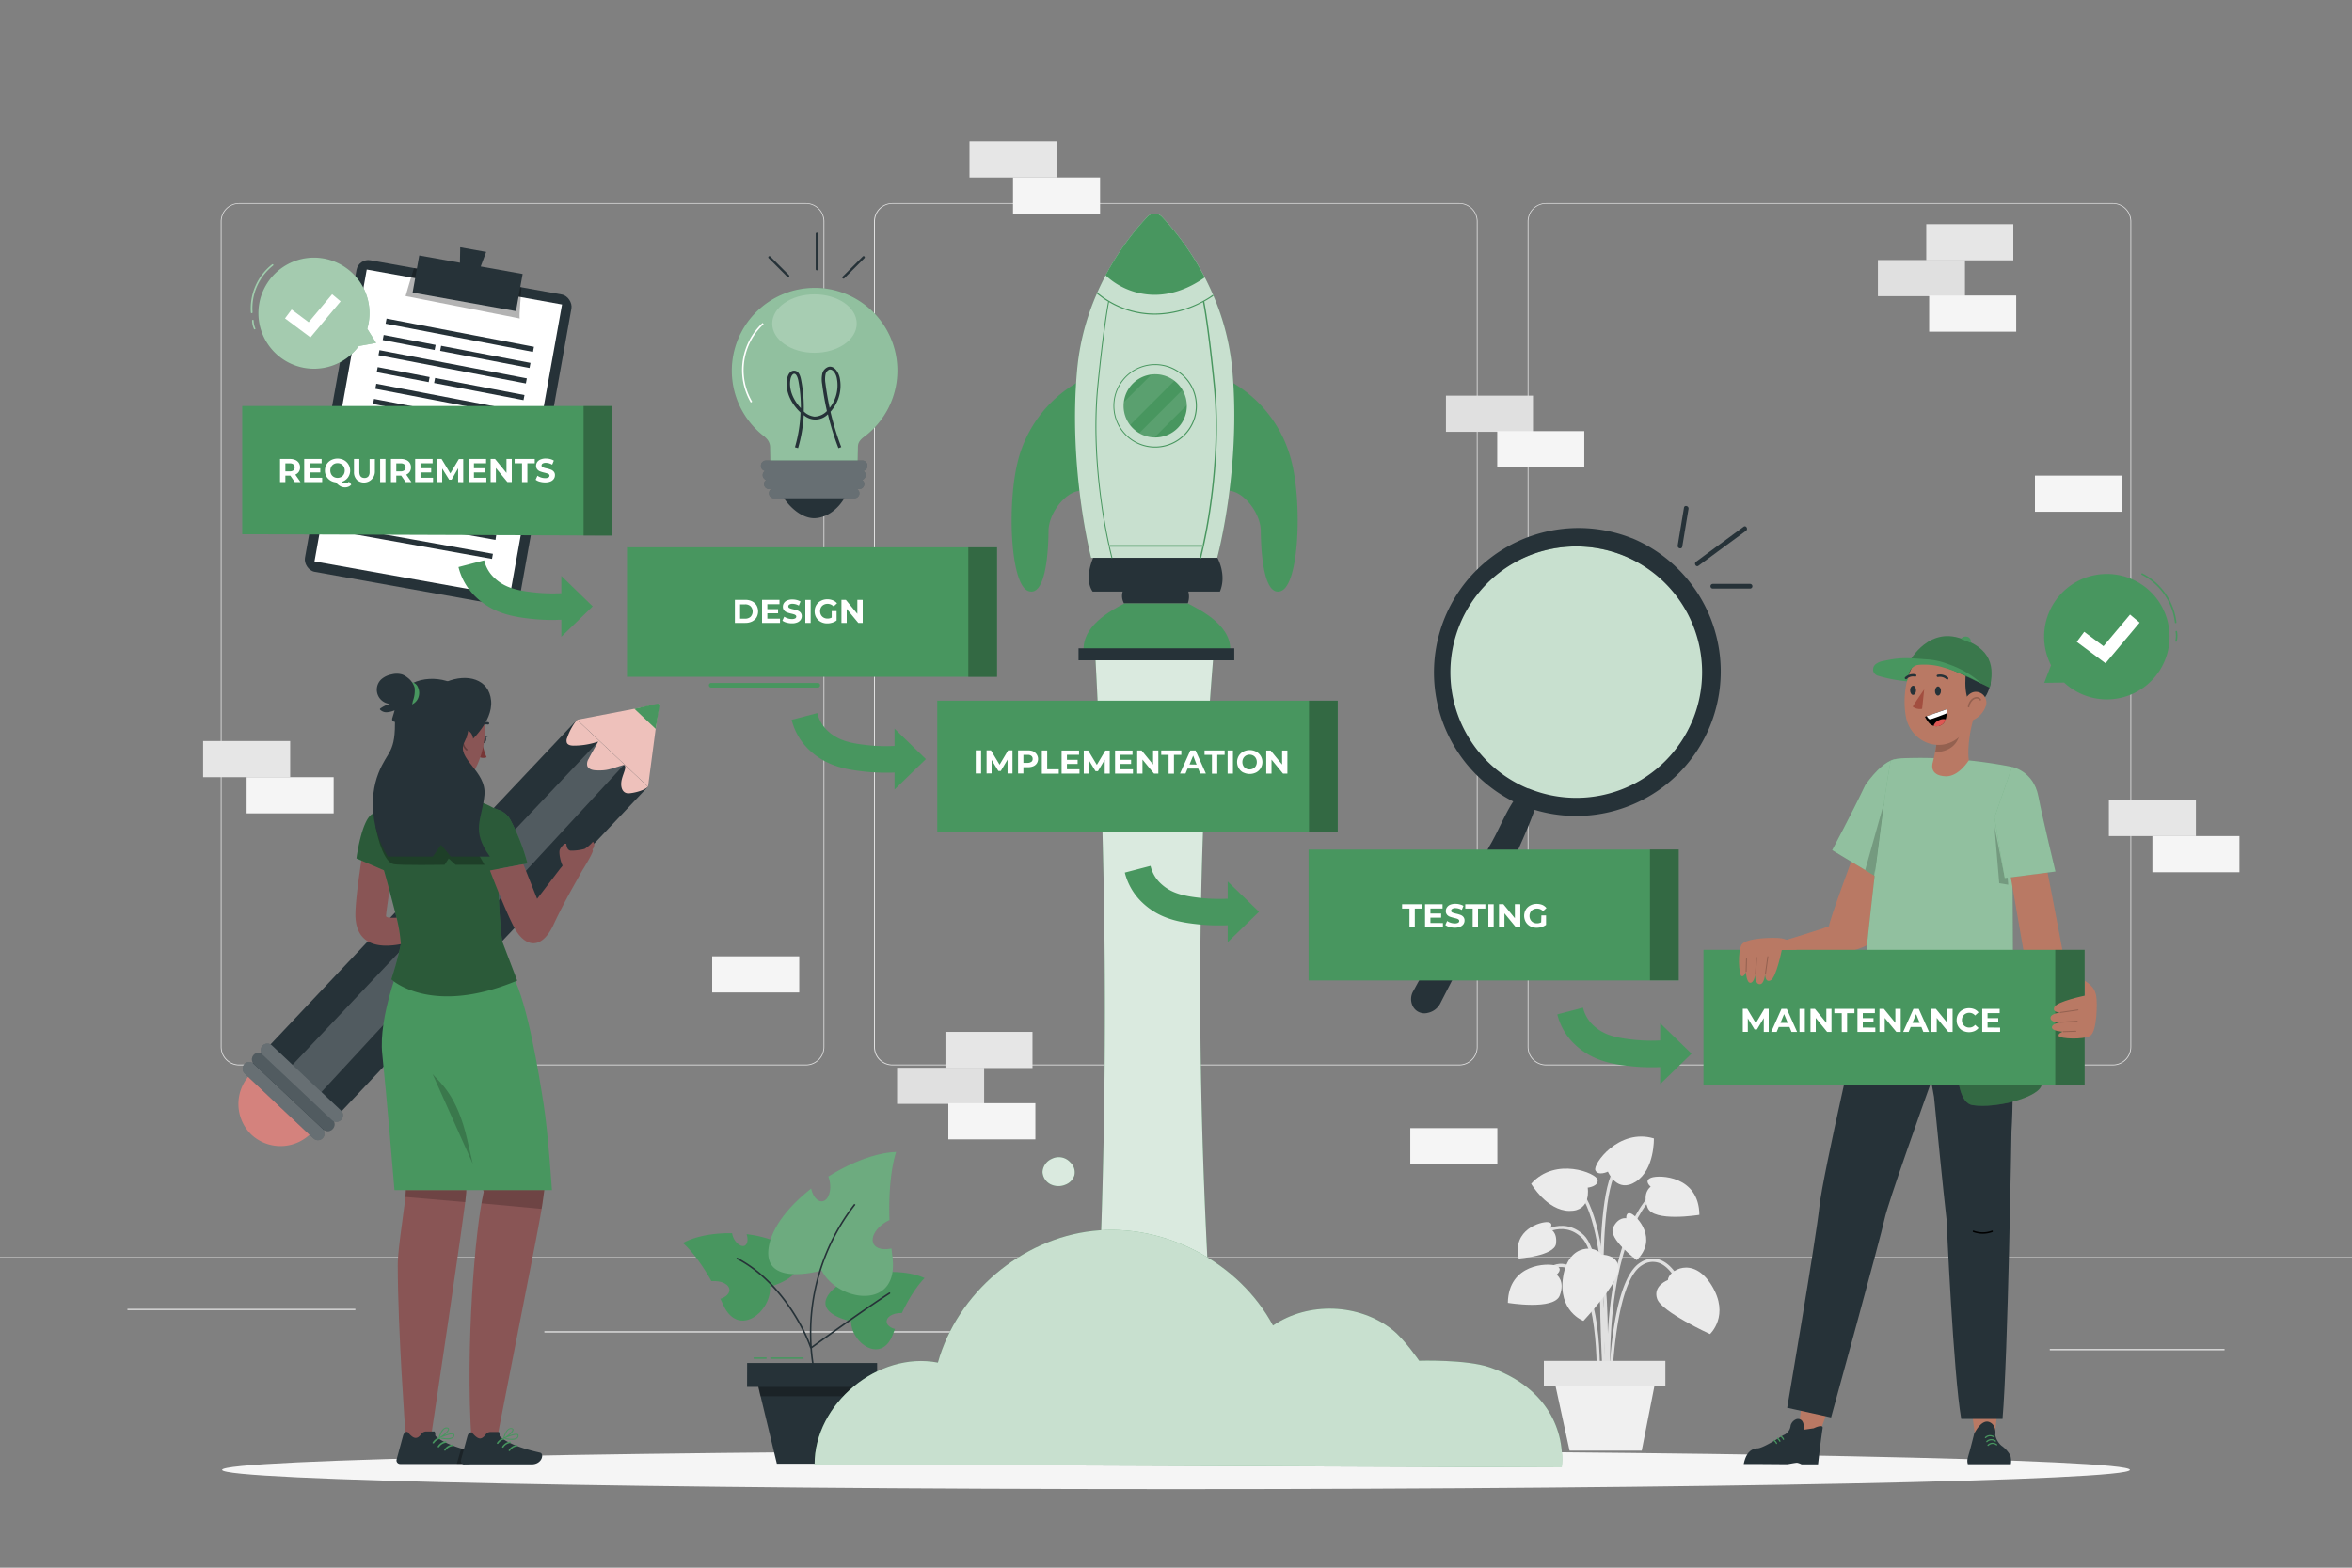 <svg xmlns="http://www.w3.org/2000/svg" viewBox="0 0 750 500"><rect x="0" y="0" width="750" height="500" fill="#808080" stroke="none"/><g id="freepik--background-complete--inject-350"><path d="M673.73,339.78H493a5.87,5.87,0,0,1-5.86-5.86V70.65A5.86,5.86,0,0,1,493,64.79H673.73a5.86,5.86,0,0,1,5.87,5.86V333.92A5.87,5.87,0,0,1,673.73,339.78ZM493,65a5.61,5.61,0,0,0-5.61,5.61V333.92a5.61,5.61,0,0,0,5.61,5.61H673.73a5.62,5.62,0,0,0,5.62-5.61V70.65A5.62,5.62,0,0,0,673.73,65ZM465.31,339.78H284.56a5.87,5.87,0,0,1-5.86-5.86V70.65a5.86,5.86,0,0,1,5.86-5.86H465.31a5.86,5.86,0,0,1,5.86,5.86V333.92A5.87,5.87,0,0,1,465.31,339.78ZM284.56,65A5.61,5.61,0,0,0,279,70.65V333.92a5.61,5.61,0,0,0,5.61,5.61H465.31a5.61,5.61,0,0,0,5.61-5.61V70.65A5.61,5.61,0,0,0,465.31,65ZM257,339.78H76.27a5.87,5.87,0,0,1-5.87-5.86V70.65a5.86,5.86,0,0,1,5.87-5.86H257a5.86,5.86,0,0,1,5.86,5.86V333.92A5.87,5.87,0,0,1,257,339.78ZM76.27,65a5.62,5.62,0,0,0-5.62,5.61V333.92a5.62,5.62,0,0,0,5.62,5.61H257a5.61,5.61,0,0,0,5.61-5.61V70.65A5.61,5.61,0,0,0,257,65ZM750,400.85H0V401H750Zm-96.37,29.8h55.73v-.42H653.63ZM495,435.21h14.63v-.42H495ZM40.64,417.85h72.68v-.42H40.64Zm87.66,0H139v-.42H128.3ZM173.59,425H331.2v-.42H173.59Z" style="fill:#e0e0e0"></path><rect x="286.06" y="340.55" width="27.76" height="11.53" style="fill:#e0e0e0"></rect><rect x="301.48" y="329.11" width="27.76" height="11.53" style="fill:#e6e6e6"></rect><rect x="302.4" y="351.86" width="27.76" height="11.53" style="fill:#f5f5f5"></rect><rect x="598.82" y="82.94" width="27.76" height="11.53" style="fill:#e0e0e0"></rect><rect x="614.24" y="71.5" width="27.76" height="11.53" style="fill:#e6e6e6"></rect><rect x="615.16" y="94.25" width="27.76" height="11.53" style="fill:#f5f5f5"></rect><rect x="461.08" y="126.19" width="27.76" height="11.53" style="fill:#e0e0e0"></rect><rect x="477.43" y="137.5" width="27.76" height="11.53" style="fill:#f5f5f5"></rect><rect x="64.77" y="236.35" width="27.76" height="11.53" style="fill:#e6e6e6"></rect><rect x="78.64" y="247.88" width="27.76" height="11.53" style="fill:#f5f5f5"></rect><rect x="672.47" y="255.13" width="27.76" height="11.53" style="fill:#e6e6e6"></rect><rect x="686.35" y="266.66" width="27.76" height="11.53" style="fill:#f5f5f5"></rect><rect x="309.15" y="45.09" width="27.76" height="11.53" style="fill:#e6e6e6"></rect><rect x="323.03" y="56.61" width="27.76" height="11.53" style="fill:#f5f5f5"></rect><rect x="449.71" y="359.81" width="27.76" height="11.53" style="fill:#f5f5f5"></rect><rect x="648.9" y="151.69" width="27.76" height="11.53" style="fill:#f5f5f5"></rect><rect x="227.1" y="305.01" width="27.76" height="11.53" style="fill:#f5f5f5"></rect><path d="M512.34,441.8c0-.4-1.38-40.65-7.92-47-6.37-6.19-13.68-.23-14,0l-.65-.79c.08-.07,8.33-6.8,15.35,0,6.84,6.65,8.18,46.05,8.23,47.72Z" style="fill:#e0e0e0"></path><path d="M512.9,449.71c0-.48-4.47-48.32,13-68.37l.77.68c-17.18,19.72-12.8,67.12-12.75,67.59Z" style="fill:#e0e0e0"></path><path d="M512.25,444.65l-1-.06c0-.55,3.42-54.39-9.39-66.18l.69-.75C515.7,389.78,512.4,442.42,512.25,444.65Z" style="fill:#e0e0e0"></path><path d="M513.92,444.62h-1c0-1.49.42-36.37,10.33-42.05a7,7,0,0,1,6.41-.63c6,2.48,9,13.15,9.09,13.6l-1,.27c0-.11-3-10.63-8.49-12.92a6,6,0,0,0-5.51.57C514.34,408.85,513.93,444.27,513.92,444.62Z" style="fill:#e0e0e0"></path><path d="M510.06,444.65l-1-.06c0-.27,1.5-27.57-5.87-37.18-1.78-2.33-3.72-3.44-5.77-3.3-4.82.34-8.87,7.4-8.91,7.47l-.89-.5c.17-.31,4.35-7.62,9.73-8,2.4-.17,4.65,1.07,6.65,3.69C511.58,416.7,510.13,443.51,510.06,444.65Z" style="fill:#e0e0e0"></path><path d="M511.68,448.36c-.2-2.65-4.82-65,3.3-75.95l.83.61c-7.9,10.68-3.16,74.62-3.11,75.26Z" style="fill:#e0e0e0"></path><path d="M531.85,408.26s-4.87,1.79-3.42,6,16.85,11.22,16.85,11.22,6.45-5.91.52-15.53S532,405.23,531.85,408.26Z" style="fill:#ebebeb"></path><path d="M510.68,400.19s5.18-.22,5.48,4.25-11.24,16.84-11.24,16.84-8.23-3-6.46-14.13S509.39,397.44,510.68,400.19Z" style="fill:#ebebeb"></path><path d="M506.28,378.79s3.46-.37,3.18-2.48-13.44-7.52-21.21,1.24c0,0,5,8.55,12.17,8.66S506.28,378.79,506.28,378.79Z" style="fill:#ebebeb"></path><path d="M512.73,373.68s-3.13,1.51-4-.42,7.43-13.5,18.65-10.17c0,0,.3,9.88-5.74,13.78S512.73,373.68,512.73,373.68Z" style="fill:#ebebeb"></path><path d="M496.36,406.56s2.38-1.93-.19-2.87S481,403,480.82,415.53c0,0,14.72,2.45,16.54-2.32S496.36,406.56,496.36,406.56Z" style="fill:#ebebeb"></path><path d="M526.37,378.48s-2.39-1.93.19-2.87,15.21-.67,15.34,11.85c0,0-14.71,2.44-16.54-2.33S526.37,378.48,526.37,378.48Z" style="fill:#ebebeb"></path><path d="M518.59,388.56s-.21-2.34,1.68-1.42,8.48,8,1.65,14.77c0,0-9.19-6.81-7.54-10.36S518.59,388.56,518.59,388.56Z" style="fill:#ebebeb"></path><path d="M494.22,391.9s1.43-1.87-.66-2.1-11.45,2.27-9.27,11.61c0,0,11.4-.85,11.89-4.74S494.22,391.9,494.22,391.9Z" style="fill:#ebebeb"></path><polygon points="523.51 462.68 500.5 462.68 494.38 434.45 529.05 434.45 523.51 462.68" style="fill:#f0f0f0"></polygon><rect x="492.3" y="434.04" width="38.75" height="8.12" style="fill:#e6e6e6"></rect></g><g id="freepik--Shadow--inject-350"><path d="M679.18,468.8c0,3.39-136.19,6.14-304.18,6.14S70.82,472.19,70.82,468.8,207,462.67,375,462.67,679.18,465.42,679.18,468.8Z" style="fill:#f5f5f5"></path></g><g id="freepik--speech-bubble--inject-350"><path d="M658.45,217.93l-.24-.23-6.35.09,2.16-5.62a20,20,0,1,1,4.43,5.76Zm35.34-19.18a.25.25,0,0,0,.23-.27,20.17,20.17,0,0,0-10.8-15.58.25.25,0,1,0-.22.44,19.67,19.67,0,0,1,10.52,15.19.24.24,0,0,0,.25.22Zm.35,5.74a7.64,7.64,0,0,0,.08-3.05.25.25,0,1,0-.49.09,7,7,0,0,1-.08,2.85.25.25,0,0,0,.19.3h0A.26.26,0,0,0,694.14,204.49Z" style="fill:#48965F"></path><polygon points="671.4 211.54 662.23 204.71 664.61 201.51 670.76 206.09 679.22 196.01 682.28 198.57 671.4 211.54" style="fill:#fff"></polygon></g><g id="freepik--Plant--inject-350"><path d="M264.62,412.34c2.43-3,7.14-5,12.31-6-.41,1.48-.1,2.85.77,3.18s2.28-.67,2.92-2.34a5.11,5.11,0,0,0,.32-1.37c5.21-.42,10.42.17,13.9,1.84,0,0-3.41,3.07-7.26,11.14h-.36c-2.5,0-4.51,1.23-4.49,2.7,0,1.06,1.1,2,2.66,2.37-.2.52-.41,1-.61,1.59-3.67,9.94-13.47,2.75-13.38-4.05C271.4,421.42,259.16,419.07,264.62,412.34Z" style="fill:#48965F"></path><path d="M252.55,399.51c-3-3.24-8.52-5.17-14.49-5.88.58,1.65.33,3.23-.64,3.68s-2.65-.6-3.5-2.45a6,6,0,0,1-.47-1.54c-6-.1-11.87,1-15.7,3.14,0,0,4.11,3.24,9.11,12.15l.4,0c2.85-.16,5.23,1.06,5.33,2.73.06,1.22-1.11,2.33-2.86,2.91.27.57.54,1.16.81,1.76,4.93,11.06,15.57,2.14,15-5.61C245.5,410.37,259.27,406.77,252.55,399.51Z" style="fill:#48965F"></path><path d="M245.26,397.08c1.27-6.22,6.61-12.7,13.41-18,.53,2.47,2,4.22,3.54,4.05,1.7-.2,2.81-2.71,2.48-5.62a8.53,8.53,0,0,0-.57-2.25c7.27-4.56,15.32-7.64,21.65-7.84,0,0-2.64,7.05-2.14,21.73l-.53.26c-3.62,1.93-5.64,5.21-4.51,7.33.83,1.55,3.11,2,5.68,1.45.1.9.2,1.82.32,2.77,2.18,17.27-17.55,14.23-22.57,4.24C262,405.17,242.4,411,245.26,397.08Z" style="fill:#48965F"></path><path d="M245.26,397.08c1.27-6.22,6.61-12.7,13.41-18,.53,2.47,2,4.22,3.54,4.05,1.7-.2,2.81-2.71,2.48-5.62a8.53,8.53,0,0,0-.57-2.25c7.27-4.56,15.32-7.64,21.65-7.84,0,0-2.64,7.05-2.14,21.73l-.53.26c-3.62,1.93-5.64,5.21-4.51,7.33.83,1.55,3.11,2,5.68,1.45.1.9.2,1.82.32,2.77,2.18,17.27-17.55,14.23-22.57,4.24C262,405.17,242.4,411,245.26,397.08Z" style="fill:#fff;opacity:0.2"></path><path d="M283.85,412.32a.26.26,0,0,0-.35-.08c-7.34,4.71-22,15.25-24.64,17.19a66.51,66.51,0,0,1,13.94-45.18l-.39-.31a67,67,0,0,0-14.08,44.6c-2.84-7.34-10.62-20.88-23.12-27.37a.23.23,0,0,0-.33.11.24.24,0,0,0,.1.33c13.14,6.82,21,21.57,23.36,28.41,0,0,.05.05.08.07a60.59,60.59,0,0,0,.81,6.44l.49-.08a60.59,60.59,0,0,1-.81-6.44c1.83-1.33,17.26-12.48,24.86-17.35A.25.25,0,0,0,283.85,412.32Z" style="fill:#263238"></path><polygon points="279.74 442.33 238.22 442.33 238.24 434.72 279.69 434.72 279.74 442.33" style="fill:#263238"></polygon><polygon points="241.23 439.85 247.72 466.83 271.6 466.83 277.39 439.85 241.23 439.85" style="fill:#263238"></polygon><polygon points="241.83 442.33 276.86 442.33 276.21 445.31 242.45 445.31 241.83 442.33" style="opacity:0.3"></polygon><path d="M244.23,433.41h-3.69a.25.25,0,0,1,0-.5h3.69a.25.25,0,0,1,0,.5Zm12-.25a.25.25,0,0,0-.25-.25h-10.1a.25.25,0,0,0,0,.5H256A.25.25,0,0,0,256.28,433.16Z" style="fill:#48965F"></path></g><g id="freepik--magnifying-glass--inject-350"><path d="M540.61,231.13a41.09,41.09,0,0,1-40.79,25.32,40.39,40.39,0,0,1-12.9-3,41.14,41.14,0,1,1,53.74-22.29Z" style="fill:#48965F"></path><path d="M540.61,231.13a41.09,41.09,0,0,1-40.79,25.32,40.39,40.39,0,0,1-12.9-3,41.14,41.14,0,1,1,53.74-22.29Z" style="fill:#fff;opacity:0.7"></path><path d="M520.38,171.68l-.12-.06a46.09,46.09,0,0,0-37.72,84c-2.94,4.53-4.81,9.6-7.56,14.2-1.51,2.64-20.64,39.5-22.07,42.17l-2.18,4a5,5,0,0,0-.26,4.84,4.17,4.17,0,0,0,4.9,2.19,5.77,5.77,0,0,0,4-3.19l2.08-4.05c1.41-2.68,20.23-39.67,21.56-42.39,2.29-5,4.5-10,6.35-15.1a46.08,46.08,0,0,0,31-86.66Zm19.38,57.93a40.14,40.14,0,0,1-52.39,21.84l-.07,0v.05a40.13,40.13,0,1,1,52.46-21.86Z" style="fill:#263238"></path><path d="M541.6,180.44c-.78.57-1.53-.73-.76-1.29L556,168c.78-.57,1.53.73.76,1.29L541.6,180.44Zm4.58,7.29h11.87a.75.75,0,0,0,0-1.5H546.18a.75.75,0,0,0,0,1.5Zm-9.75-13.36,2-12.05c.16-.95-1.29-1.35-1.45-.4q-1,6-2,12.05c-.16.94,1.29,1.35,1.44.4Z" style="fill:#263238"></path></g><g id="freepik--Rocket--inject-350"><path d="M387.57,442.72H348.86a2096.38,2096.38,0,0,0,0-241h38.71C381,274.43,381.22,355,387.57,442.72Z" style="fill:#48965F"></path><path d="M387.57,442.72H348.86a2096.38,2096.38,0,0,0,0-241h38.71C381,274.43,381.22,355,387.57,442.72Z" style="fill:#fff;opacity:0.8"></path><path d="M475.05,436.11c-7.5-2.58-22.51-2.11-22.51-2.11s-4.69-6.84-8.53-9.88c-10.65-8.45-26.85-9-38.08-1.36-10.87-20.22-34.62-32.69-57.43-30.16s-43.26,19.91-49.43,42c-19.07-3.68-39.34,13.07-39.31,32.49L498,468C499.14,454.45,491.65,441.82,475.05,436.11Z" style="fill:#48965F"></path><g style="opacity:0.7"><path d="M475.05,436.11c-7.5-2.58-22.51-2.11-22.51-2.11s-4.69-6.84-8.53-9.88c-10.65-8.45-26.85-9-38.08-1.36-10.87-20.22-34.62-32.69-57.43-30.16s-43.26,19.91-49.43,42c-19.07-3.68-39.34,13.07-39.31,32.49L498,468C499.14,454.45,491.65,441.82,475.05,436.11Z" style="fill:#fff"></path></g><path d="M341.32,370.75a4.93,4.93,0,0,0-5.88-1.17,4.88,4.88,0,0,0-3,4.21,4.67,4.67,0,0,0,2.59,3.94,5.75,5.75,0,0,0,4.8.07,4.71,4.71,0,0,0,2.73-2.83A4.29,4.29,0,0,0,341.32,370.75Z" style="fill:#48965F"></path><g style="opacity:0.8"><path d="M341.32,370.75a4.93,4.93,0,0,0-5.88-1.17,4.88,4.88,0,0,0-3,4.21,4.67,4.67,0,0,0,2.59,3.94,5.75,5.75,0,0,0,4.8.07,4.71,4.71,0,0,0,2.73-2.83A4.29,4.29,0,0,0,341.32,370.75Z" style="fill:#fff"></path></g><path d="M343.31,122.11a40.28,40.28,0,0,0-18.92,25.7c-3.19,13.39-2.23,38.66,3.52,40.69s6.39-13.62,6.44-19.18,5.26-12.36,9.91-12.77C344.26,156.55,345.17,127.19,343.31,122.11Z" style="fill:#48965F"></path><path d="M393.12,122.11A40.31,40.31,0,0,1,412,147.81c3.19,13.39,2.22,38.66-3.53,40.69s-6.39-13.62-6.44-19.18-5.26-12.36-9.9-12.77C392.17,156.55,391.26,127.19,393.12,122.11Z" style="fill:#48965F"></path><path d="M388.12,177.92H347.94s-7.35-28.27-4.47-60a78.11,78.11,0,0,1,6.32-24.34c0-.12.1-.23.15-.35.84-1.91,1.73-3.72,2.63-5.43a86,86,0,0,1,13.24-18.59,3.17,3.17,0,0,1,4.49-.3,2.76,2.76,0,0,1,.29.3,86.54,86.54,0,0,1,13.58,19.23q1.36,2.64,2.63,5.55l.15.35a78.23,78.23,0,0,1,6,23.58C395.81,149.67,388.12,177.92,388.12,177.92Z" style="fill:#48965F"></path><path d="M388.12,177.92H347.94s-7.35-28.27-4.47-60a78.11,78.11,0,0,1,6.32-24.34c0-.12.1-.23.15-.35.84-1.91,1.73-3.72,2.63-5.43a86,86,0,0,1,13.24-18.59,3.17,3.17,0,0,1,4.49-.3,2.76,2.76,0,0,1,.29.3,86.54,86.54,0,0,1,13.58,19.23q1.36,2.64,2.63,5.55l.15.35a78.23,78.23,0,0,1,6,23.58C395.81,149.67,388.12,177.92,388.12,177.92Z" style="fill:#fff;opacity:0.7"></path><path d="M388.21,177.92H348.59s-3.06,6.59-.17,10.76H358a4.83,4.83,0,0,0,.43,3.78h20.31a6.08,6.08,0,0,0,.19-3.78H389C391.26,183.3,388.21,177.92,388.21,177.92Z" style="fill:#263238"></path><path d="M378.79,192.46H358.53c-4.09,2.17-14.29,7.37-12.87,16.17h46.52C393.6,199.83,382.89,194.63,378.79,192.46Z" style="fill:#48965F"></path><rect x="343.92" y="206.77" width="49.66" height="3.83" style="fill:#263238"></rect><path d="M384.17,88.47c-3.67,2.62-9.27,5.56-16,5.56a23,23,0,0,1-15.63-6.22c.38-.72.77-1.43,1.16-2.11l.18-.32A85.65,85.65,0,0,1,365.8,69.22a3.18,3.18,0,0,1,4.49-.29,2.76,2.76,0,0,1,.3.29,85.21,85.21,0,0,1,11.92,16.2l.18.33C383.19,86.63,383.69,87.54,384.17,88.47Z" style="fill:#48965F"></path><path d="M353.55,173.89h30.13v.46H353.55Zm29-88.45a24.77,24.77,0,0,1-9.86,4.23,24.24,24.24,0,0,1-14.72-1.91,24.66,24.66,0,0,1-4-2.37l-.18.32a25.14,25.14,0,0,0,10.45,4.39A24.65,24.65,0,0,0,379,88a25.42,25.42,0,0,0,3.73-2.21ZM387.46,123c-1.84-18.6-3.28-26-3.45-26.86.69-.37,1.34-.76,1.91-1.13.35-.21.69-.43,1-.65l-.15-.35c-.34.23-.69.48-1,.69a33,33,0,0,1-17.38,5.3A28.52,28.52,0,0,1,352,94.88a26.33,26.33,0,0,1-2.11-1.62c-.06.12-.11.23-.16.35.61.51,1.29,1,2.05,1.57.48.33,1,.68,1.59,1-.21,1-1.63,8.53-3.44,26.78-1.43,14.26-.12,28.44,1.21,37.83a168.28,168.28,0,0,0,3.26,17.12.17.17,0,0,0,.17.13h0a.18.18,0,0,0,.13-.21,165,165,0,0,1-3.26-17.09c-1.33-9.37-2.61-23.51-1.2-37.73,1.75-17.67,3.14-25.25,3.4-26.66a28.66,28.66,0,0,0,14.66,4,32.62,32.62,0,0,0,15.3-4c.24,1.21,1.64,8.75,3.42,26.71,1.42,14.22.13,28.37-1.2,37.73a168.38,168.38,0,0,1-3.25,17.1.17.17,0,0,0,.12.21h0A.18.18,0,0,0,383,178a169,169,0,0,0,3.26-17.13C387.58,151.45,388.87,137.26,387.46,123Zm-5.79,6.43h0a13.31,13.31,0,1,0-13.3,13.32A13.3,13.3,0,0,0,381.67,129.43Zm-.34,0h0a13,13,0,1,1-13-13A13,13,0,0,1,381.33,129.44Z" style="fill:#48965F"></path><path d="M378.45,129.44a10.08,10.08,0,0,1-10.08,10.08h-.24a10.06,10.06,0,0,1-4.84-1.37,10.28,10.28,0,0,1-2.94-2.59,10,10,0,0,1-2.06-6.12,9.18,9.18,0,0,1,.07-1.17,10.09,10.09,0,0,1,8.83-8.83,9.34,9.34,0,0,1,1.18-.07,10.08,10.08,0,0,1,10.07,9.84A1.77,1.77,0,0,1,378.45,129.44Z" style="fill:#48965F"></path><path d="M374.48,121.45l-14.13,14.12a10,10,0,0,1-2.06-6.11,9.18,9.18,0,0,1,.07-1.17l8.83-8.84a11.66,11.66,0,0,1,1.18-.06A10,10,0,0,1,374.48,121.45Zm2.59,2.92-13.78,13.77a9.85,9.85,0,0,0,4.84,1.37l10.31-10.3A9.92,9.92,0,0,0,377.07,124.37Z" style="fill:#fff;isolation:isolate;opacity:0.1"></path></g><g id="freepik--light-bulb--inject-350"><path d="M260.07,91.82a26.41,26.41,0,0,0-17.29,46.63c1.12.92,2.82,2,2.79,4.34,0,.07.11,5.77.11,5.77h27.77s.12-5.92.12-6c0-2,1.57-2.91,2.73-3.82a26.37,26.37,0,0,0-16.23-46.93Z" style="fill:#48965F"></path><path d="M260.07,91.82a26.41,26.41,0,0,0-17.29,46.63c1.12.92,2.82,2,2.79,4.34,0,.07.11,5.77.11,5.77h27.77s.12-5.92.12-6c0-2,1.57-2.91,2.73-3.82a26.37,26.37,0,0,0-16.23-46.93Z" style="fill:#fff;opacity:0.4"></path><path d="M273.19,103.2c0,5.14-6,9.32-13.48,9.32s-13.47-4.18-13.47-9.32,6-9.32,13.47-9.32S273.19,98.05,273.19,103.2Z" style="fill:#fff;isolation:isolate;opacity:0.2"></path><path d="M239.42,128.39A20.56,20.56,0,0,1,243.17,103l.34.37a20,20,0,0,0-3.66,24.75Z" style="fill:#fff"></path><path d="M267.36,142.94A86.67,86.67,0,0,1,264,132.13a5.59,5.59,0,0,1-7.71.26,45.88,45.88,0,0,1-1.8,10.54l-1-.28a45.06,45.06,0,0,0,1.78-11.08l-.56-.55c-3-3.1-4.36-6.93-3.71-10.26.25-1.29,1-2.58,2.23-2.54s1.88,1.07,2.24,3a45.64,45.64,0,0,1,.82,10,5.8,5.8,0,0,0,3.45,1.66,5.64,5.64,0,0,0,3.95-1.78c-.65-2.83-1.15-5.7-1.52-8.6a8.79,8.79,0,0,1,0-3.11,3,3,0,0,1,2.07-2.4c1.68-.37,3,1.41,3.5,3.34a12.47,12.47,0,0,1-2.91,11l0,0a88.36,88.36,0,0,0,3.43,11.27Zm-14.09-23.73c-.57,0-1.05.89-1.21,1.74-.57,3,.67,6.4,3.32,9.24a45,45,0,0,0-.81-8.82c-.2-1-.64-2.14-1.29-2.15Zm11.46-1.35-.21,0a2.11,2.11,0,0,0-1.3,1.66,8,8,0,0,0,0,2.75q.51,4,1.35,7.82a11.63,11.63,0,0,0,2.24-9.63C266.51,119.14,265.66,117.86,264.73,117.86Z" style="fill:#263238"></path><path d="M275,146.88H244.25a1.61,1.61,0,0,0-1.6,1.61v.14a1.61,1.61,0,0,0,1.27,1.57,1.62,1.62,0,0,0-.72,1.34v0a1.61,1.61,0,0,0,1.13,1.53,1.6,1.6,0,0,0-.69,1.31v0a1.61,1.61,0,0,0,1.61,1.61h.67a1.58,1.58,0,0,0-.71,1.33v0a1.6,1.6,0,0,0,1.6,1.6H250c2.28,3.4,6.18,6.58,10,6.35s7.28-3,9.22-6.35h3.24a1.6,1.6,0,0,0,1.6-1.6v0a1.58,1.58,0,0,0-.71-1.33H274a1.61,1.61,0,0,0,1.61-1.61v0a1.6,1.6,0,0,0-.69-1.31,1.61,1.61,0,0,0,1.13-1.53v0a1.62,1.62,0,0,0-.72-1.34,1.62,1.62,0,0,0,1.27-1.57v-.14A1.61,1.61,0,0,0,275,146.88Z" style="fill:#263238"></path><path d="M275,146.88H244.25a1.61,1.61,0,0,0-1.6,1.61v.14a1.61,1.61,0,0,0,1.27,1.57,1.62,1.62,0,0,0-.72,1.34v0a1.61,1.61,0,0,0,1.13,1.53,1.6,1.6,0,0,0-.69,1.31v0a1.61,1.61,0,0,0,1.61,1.61h.67a1.58,1.58,0,0,0-.71,1.33v0a1.6,1.6,0,0,0,1.6,1.6h25.66a1.6,1.6,0,0,0,1.6-1.6v0a1.58,1.58,0,0,0-.71-1.33H274a1.61,1.61,0,0,0,1.61-1.61v0a1.6,1.6,0,0,0-.69-1.31,1.61,1.61,0,0,0,1.13-1.53v0a1.62,1.62,0,0,0-.72-1.34,1.62,1.62,0,0,0,1.27-1.57v-.14A1.61,1.61,0,0,0,275,146.88Z" style="fill:#fff;opacity:0.3"></path><path d="M245.06,82.29a.38.38,0,0,1,.53-.53l6,6c.35.34-.18.87-.53.53l-6-6Zm15.8,3.61V74.51a.38.38,0,0,0-.75,0V85.9a.38.38,0,0,0,.75,0Zm8.33,2.9,6.51-6.51a.38.38,0,0,0-.53-.53l-6.51,6.51a.38.38,0,0,0,.53.53Z" style="fill:#263238"></path></g><g id="freepik--Document--inject-350"><rect x="104.91" y="87.69" width="69.63" height="100.95" rx="3.83" transform="translate(26.54 -22.47) rotate(10.15)" style="fill:#263238"></rect><rect x="108.11" y="90.8" width="63.27" height="94.58" transform="translate(26.53 -22.47) rotate(10.15)" style="fill:#fff"></rect><path d="M132.06,85.53c-.29.44-2.73,8.9-2.73,8.9l36.45,7.15c-.43-.09.62-9.9.47-9.93Z" style="opacity:0.3"></path><path d="M89.42,114a17.71,17.71,0,1,1,27.69-9.14l2.82,4.51-5.53,1-.17.24A17.71,17.71,0,0,1,89.42,114ZM80.31,99.89a.26.26,0,0,0,.23-.27,17.36,17.36,0,0,1,6.57-14.94.25.25,0,0,0,0-.35.27.27,0,0,0-.36,0A17.87,17.87,0,0,0,80,99.66a.25.25,0,0,0,.25.23Zm1,5.15a.25.25,0,0,0,.12-.33,6.24,6.24,0,0,1-.54-2.45.23.23,0,0,0-.26-.25.25.25,0,0,0-.24.25,6.61,6.61,0,0,0,.59,2.66.24.24,0,0,0,.23.14A.18.18,0,0,0,81.28,105Z" style="fill:#48965F"></path><path d="M89.42,114a17.71,17.71,0,1,1,27.69-9.14l2.82,4.51-5.53,1-.17.24A17.71,17.71,0,0,1,89.42,114ZM80.31,99.89a.26.26,0,0,0,.23-.27,17.36,17.36,0,0,1,6.57-14.94.25.25,0,0,0,0-.35.27.27,0,0,0-.36,0A17.87,17.87,0,0,0,80,99.66a.25.25,0,0,0,.25.23Zm1,5.15a.25.25,0,0,0,.12-.33,6.24,6.24,0,0,1-.54-2.45.23.23,0,0,0-.26-.25.25.25,0,0,0-.24.25,6.61,6.61,0,0,0,.59,2.66.24.24,0,0,0,.23.14A.18.18,0,0,0,81.28,105Z" style="fill:#fff;opacity:0.5"></path><polygon points="98.99 107.6 90.88 101.55 92.99 98.72 98.43 102.77 105.91 93.85 108.61 96.12 98.99 107.6" style="fill:#fff"></polygon><path d="M166.68,133l-47-9,.31-1.61,47,9Zm-8.44,37.62-47.12-8.44-.29,1.62L158,172.2Zm1.32-6.3-47.12-8.44-.29,1.62,47.12,8.44Zm1.33-6.31-47.12-8.44-.29,1.62,47.12,8.44Zm1.32-6.3-47.11-8.44-.29,1.62,47.11,8.44Zm1.33-6.31-47.12-8.43-.29,1.62L163.25,147Zm-6.36,31.24-47.12-8.44-.29,1.62,47.12,8.44Zm9.08-40.4-47-9-.31,1.62,47,9ZM164.37,141l-47-9-.31,1.61,47,9Zm5.9-30.39-47-9-.31,1.62,47,9ZM168,120.68l-47-9-.31,1.62,47,9ZM138.91,110l-16.56-3.17-.31,1.62,16.56,3.17Zm30.26,5.74-28.51-5.45-.31,1.61,28.51,5.46ZM137,120.26l-16.56-3.17-.31,1.62,16.56,3.17ZM167.25,126l-28.51-5.45-.31,1.61,28.51,5.46Z" style="fill:#263238"></path><polygon points="153.29 84.99 155.02 80.35 146.75 78.86 146.66 83.8 133.69 81.48 131.57 93.33 164.53 99.23 166.66 87.38 153.29 84.99" style="fill:#263238"></polygon></g><g id="freepik--text-4--inject-350"><rect x="417.28" y="270.97" width="118.02" height="41.74" style="fill:#48965F"></rect><path d="M449.45,289.78h-2.36v-1.39h6.41v1.39h-2.35v6h-1.7Zm10.67,4.61v1.36h-5.7v-7.36H460v1.37h-3.87v1.6h3.42v1.32h-3.42v1.71Zm2.08,1.25a4.1,4.1,0,0,1-1.31-.61l.58-1.29a3.73,3.73,0,0,0,1.13.56,4.21,4.21,0,0,0,1.3.21,2.12,2.12,0,0,0,1.07-.21.67.67,0,0,0,.35-.58.53.53,0,0,0-.21-.43,1.43,1.43,0,0,0-.52-.28,8.5,8.5,0,0,0-.87-.23c-.56-.14-1-.27-1.38-.4a2.33,2.33,0,0,1-.92-.64,1.78,1.78,0,0,1-.38-1.18,2.06,2.06,0,0,1,.35-1.16,2.37,2.37,0,0,1,1-.83,4.36,4.36,0,0,1,1.71-.3,5.32,5.32,0,0,1,1.38.17,4.05,4.05,0,0,1,1.18.48l-.53,1.29a4.17,4.17,0,0,0-2-.58,1.81,1.81,0,0,0-1.05.24.7.7,0,0,0-.35.61.59.59,0,0,0,.4.56,6.35,6.35,0,0,0,1.2.36,12.25,12.25,0,0,1,1.38.4,2.23,2.23,0,0,1,.92.63,1.73,1.73,0,0,1,.38,1.17,2,2,0,0,1-.35,1.15,2.42,2.42,0,0,1-1.06.82,4.18,4.18,0,0,1-1.71.31A6,6,0,0,1,462.2,295.64Zm7.4-5.86h-2.36v-1.39h6.41v1.39H471.3v6h-1.7Zm5-1.39h1.7v7.36h-1.7Zm10.19,0v7.36h-1.39l-3.67-4.46v4.46H478v-7.36h1.4l3.66,4.47v-4.47Zm6.72,3.57H493v3a4.54,4.54,0,0,1-1.39.7,5.48,5.48,0,0,1-1.59.24,4.38,4.38,0,0,1-2.06-.49,3.6,3.6,0,0,1-1.43-1.36,4,4,0,0,1,0-3.92,3.61,3.61,0,0,1,1.44-1.35,4.34,4.34,0,0,1,2.08-.49,4.71,4.71,0,0,1,1.76.32,3.52,3.52,0,0,1,1.32,1l-1.09,1a2.55,2.55,0,0,0-1.9-.83,2.65,2.65,0,0,0-1.25.29,2.12,2.12,0,0,0-.85.83,2.39,2.39,0,0,0-.31,1.23,2.36,2.36,0,0,0,.31,1.22,2.12,2.12,0,0,0,.84.84,2.5,2.5,0,0,0,1.24.3,2.74,2.74,0,0,0,1.32-.32Z" style="fill:#fff"></path><rect x="526.14" y="270.92" width="9.16" height="41.74" style="opacity:0.3"></rect></g><g id="freepik--text-3--inject-350"><rect x="298.87" y="223.47" width="127.71" height="41.74" style="fill:#48965F"></rect><path d="M311.15,239.33h1.7v7.36h-1.7Zm10.14,7.36v-4.42l-2.16,3.64h-.77l-2.16-3.54v4.32H314.6v-7.36H316l2.75,4.57,2.71-4.57h1.4l0,7.36Zm8.23-7a2.64,2.64,0,0,1,1.11,3.76,2.49,2.49,0,0,1-1.11.93,4.23,4.23,0,0,1-1.7.32h-1.48v2h-1.7v-7.36h3.18A4.23,4.23,0,0,1,329.52,239.65Zm-.63,3.29a1.14,1.14,0,0,0,.4-.94,1.16,1.16,0,0,0-.4-.95,1.76,1.76,0,0,0-1.16-.33h-1.39v2.55h1.39A1.76,1.76,0,0,0,328.89,242.94Zm3.33-3.61h1.71v6h3.69v1.39h-5.4Zm12,6v1.37h-5.7v-7.36h5.56v1.37h-3.86v1.59h3.41v1.33h-3.41v1.7Zm8.05,1.37v-4.42l-2.16,3.64h-.77l-2.16-3.54v4.32h-1.59v-7.36H347l2.76,4.57,2.71-4.57h1.4l0,7.36Zm9-1.37v1.37h-5.7v-7.36h5.56v1.37h-3.86v1.59h3.41v1.33h-3.41v1.7Zm8.1-6v7.36h-1.39l-3.67-4.47v4.47h-1.68v-7.36h1.41l3.65,4.47v-4.47Zm3.27,1.39h-2.35v-1.39h6.41v1.39h-2.35v6h-1.71Zm9.45,4.39h-3.41l-.65,1.58h-1.75l3.28-7.36h1.68l3.29,7.36h-1.78Zm-.53-1.29L380.48,241l-1.17,2.82Zm4.9-3.1h-2.36v-1.39h6.41v1.39h-2.35v6h-1.7Zm5-1.39h1.7v7.36h-1.7Zm4.94,7A3.7,3.7,0,0,1,395,245a3.92,3.92,0,0,1,0-3.9,3.7,3.7,0,0,1,1.44-1.36,4.51,4.51,0,0,1,4.13,0,3.75,3.75,0,0,1,0,6.62,4.6,4.6,0,0,1-4.13,0Zm3.25-1.26a2.18,2.18,0,0,0,.82-.83,2.48,2.48,0,0,0,.3-1.22,2.45,2.45,0,0,0-.3-1.22,2.14,2.14,0,0,0-.82-.84,2.35,2.35,0,0,0-1.18-.3,2.33,2.33,0,0,0-1.18.3,2.14,2.14,0,0,0-.82.84,2.45,2.45,0,0,0-.3,1.22,2.48,2.48,0,0,0,.3,1.22,2.18,2.18,0,0,0,.82.83,2.33,2.33,0,0,0,1.18.3A2.35,2.35,0,0,0,399.71,245.06Zm10.87-5.73v7.36h-1.39l-3.67-4.47v4.47h-1.68v-7.36h1.41l3.65,4.47v-4.47Z" style="fill:#fff"></path><rect x="417.41" y="223.47" width="9.16" height="41.74" style="opacity:0.3"></rect></g><g id="freepik--text-2--inject-350"><path d="M317.93,215.87h-118v-41.3h118Zm-91.13,3.44h33.95a.75.75,0,0,0,0-1.5H226.8a.75.75,0,0,0,0,1.5Z" style="fill:#48965F"></path><path d="M234.34,191.32h3.34a4.76,4.76,0,0,1,2.12.45,3.51,3.51,0,0,1,1.43,1.29,3.93,3.93,0,0,1,0,3.87,3.51,3.51,0,0,1-1.43,1.29,4.76,4.76,0,0,1-2.12.45h-3.34Zm3.26,6a2.49,2.49,0,0,0,1.76-.62,2.46,2.46,0,0,0,0-3.33,2.49,2.49,0,0,0-1.76-.62H236v4.57Zm11.12,0v1.36H243v-7.35h5.56v1.36h-3.87v1.6h3.42v1.32h-3.42v1.71Zm2.08,1.25a3.89,3.89,0,0,1-1.31-.61l.58-1.28a4,4,0,0,0,1.13.55,4.21,4.21,0,0,0,1.3.21,2.12,2.12,0,0,0,1.07-.21.67.67,0,0,0,.35-.57.54.54,0,0,0-.21-.44,1.43,1.43,0,0,0-.52-.28,8.5,8.5,0,0,0-.87-.23,11.42,11.42,0,0,1-1.37-.4,2.19,2.19,0,0,1-.92-.64,1.73,1.73,0,0,1-.39-1.18,2.06,2.06,0,0,1,.35-1.16,2.29,2.29,0,0,1,1-.82,4.18,4.18,0,0,1,1.71-.31,5.79,5.79,0,0,1,1.38.17,4.05,4.05,0,0,1,1.18.48l-.53,1.3a4.06,4.06,0,0,0-2-.58,1.82,1.82,0,0,0-1,.23.71.71,0,0,0-.35.61.59.59,0,0,0,.4.56,6.35,6.35,0,0,0,1.2.36c.56.14,1,.27,1.38.4a2.33,2.33,0,0,1,.92.63,1.73,1.73,0,0,1,.38,1.17,2,2,0,0,1-.35,1.15,2.38,2.38,0,0,1-1.06.83,4.36,4.36,0,0,1-1.71.3A6,6,0,0,1,250.8,198.56Zm6-7.24h1.7v7.35h-1.7Zm8.42,3.56h1.55v3a4.28,4.28,0,0,1-1.38.7,5.48,5.48,0,0,1-1.59.24,4.24,4.24,0,0,1-2.06-.49,3.67,3.67,0,0,1-1.44-1.35,3.83,3.83,0,0,1-.52-2,3.77,3.77,0,0,1,.52-2,3.66,3.66,0,0,1,1.45-1.36,4.34,4.34,0,0,1,2.08-.49,4.52,4.52,0,0,1,1.76.33,3.47,3.47,0,0,1,1.32.94l-1.09,1a2.66,2.66,0,0,0-3.16-.53,2.12,2.12,0,0,0-.85.83,2.63,2.63,0,0,0,0,2.44,2.21,2.21,0,0,0,.85.84,2.49,2.49,0,0,0,1.23.3,2.81,2.81,0,0,0,1.33-.32Zm9.88-3.56v7.35h-1.4L270,194.21v4.46h-1.68v-7.35h1.41l3.66,4.46v-4.46Z" style="fill:#fff"></path><rect x="308.77" y="174.57" width="9.16" height="41.31" style="opacity:0.3"></rect></g><g id="freepik--text-1--inject-350"><polygon points="195.25 170.81 77.23 170.39 77.23 129.51 195.25 129.51 195.25 170.81" style="fill:#48965F"></polygon><path d="M94,153.75l-1.42-2.05H91v2.05H89.3v-7.36h3.19a4,4,0,0,1,1.69.33,2.47,2.47,0,0,1,1.11.92,2.54,2.54,0,0,1,.39,1.42,2.48,2.48,0,0,1-.39,1.41,2.53,2.53,0,0,1-1.12.91l1.65,2.37Zm-.43-5.64a1.81,1.81,0,0,0-1.17-.33H91v2.56h1.39a1.81,1.81,0,0,0,1.17-.33,1.2,1.2,0,0,0,.4-.95A1.19,1.19,0,0,0,93.56,148.11Zm9.16,4.27v1.37H97v-7.36h5.56v1.37H98.72v1.59h3.41v1.33H98.72v1.7Zm9.29,2.16a2.26,2.26,0,0,1-.86.67,2.77,2.77,0,0,1-1.12.23,3.14,3.14,0,0,1-1.48-.35,6.34,6.34,0,0,1-1.52-1.25,4,4,0,0,1-1.78-.64,3.54,3.54,0,0,1-1.22-1.33,3.74,3.74,0,0,1-.43-1.8,3.7,3.7,0,0,1,.52-1.95,3.57,3.57,0,0,1,1.44-1.36,4.49,4.49,0,0,1,4.12,0,3.8,3.8,0,0,1,1.25,5.56,3.74,3.74,0,0,1-1.91,1.34,1.62,1.62,0,0,0,.51.4,1.18,1.18,0,0,0,.53.12,1.59,1.59,0,0,0,1.2-.55Zm-6.39-3.25a2.11,2.11,0,0,0,.82.83,2.35,2.35,0,0,0,1.18.3,2.33,2.33,0,0,0,1.18-.3,2.11,2.11,0,0,0,.82-.83,2.63,2.63,0,0,0,0-2.44,2.14,2.14,0,0,0-.82-.84,2.32,2.32,0,0,0-1.18-.29,2.35,2.35,0,0,0-1.18.29,2.14,2.14,0,0,0-.82.84,2.63,2.63,0,0,0,0,2.44Zm8.12,1.71a3.37,3.37,0,0,1-.87-2.49v-4.12h1.7v4.06c0,1.32.55,2,1.64,2a1.57,1.57,0,0,0,1.22-.47,2.24,2.24,0,0,0,.42-1.5v-4.06h1.68v4.12a3.48,3.48,0,0,1-5.79,2.49Zm7.47-6.61h1.7v7.36h-1.7Zm8.14,7.36-1.42-2.05h-1.57v2.05h-1.7v-7.36h3.18a4,4,0,0,1,1.7.33,2.47,2.47,0,0,1,1.11.92,2.54,2.54,0,0,1,.39,1.42,2.48,2.48,0,0,1-.39,1.41,2.53,2.53,0,0,1-1.12.91l1.65,2.37Zm-.43-5.64a1.81,1.81,0,0,0-1.17-.33h-1.39v2.56h1.39a1.81,1.81,0,0,0,1.17-.33,1.2,1.2,0,0,0,.4-.95A1.19,1.19,0,0,0,128.92,148.11Zm9.16,4.27v1.37h-5.7v-7.36h5.56v1.37h-3.86v1.59h3.41v1.33h-3.41v1.7Zm8,1.37v-4.42L144,153h-.77L141,149.43v4.32h-1.6v-7.36h1.41L143.6,151l2.71-4.57h1.4l0,7.36Zm9-1.37v1.37h-5.69v-7.36H155v1.37h-3.87v1.59h3.41v1.33h-3.41v1.7Zm8.11-6v7.36h-1.4l-3.67-4.47v4.47h-1.68v-7.36h1.41l3.65,4.47v-4.47Zm3.26,1.39h-2.35v-1.39h6.41v1.39h-2.35v6h-1.71Zm5.65,5.86a3.75,3.75,0,0,1-1.3-.62l.57-1.28a4,4,0,0,0,1.13.56,4.21,4.21,0,0,0,1.3.21,2,2,0,0,0,1.07-.22.63.63,0,0,0,.35-.57.57.57,0,0,0-.2-.44,1.76,1.76,0,0,0-.53-.27q-.32-.1-.87-.24a9.82,9.82,0,0,1-1.37-.4,2.11,2.11,0,0,1-.92-.64,1.69,1.69,0,0,1-.39-1.17,2.09,2.09,0,0,1,.35-1.17,2.33,2.33,0,0,1,1.05-.82,4.27,4.27,0,0,1,1.7-.31,5.79,5.79,0,0,1,1.38.17,4.06,4.06,0,0,1,1.18.49l-.53,1.29a4.06,4.06,0,0,0-2-.58,1.92,1.92,0,0,0-1.05.23.71.71,0,0,0-.34.61.59.59,0,0,0,.39.56,5.59,5.59,0,0,0,1.2.37,10.45,10.45,0,0,1,1.38.4,2.23,2.23,0,0,1,.92.63,1.64,1.64,0,0,1,.38,1.16,2,2,0,0,1-.35,1.15,2.31,2.31,0,0,1-1.06.83,4.36,4.36,0,0,1-1.71.3A6,6,0,0,1,172.19,153.64Z" style="fill:#fff"></path><rect x="186.09" y="129.51" width="9.16" height="41.31" style="opacity:0.3"></rect></g><g id="freepik--Arrows--inject-350"><path d="M184,188.54l5,4.85-5,4.85-5,4.85v-5.42c-.82,0-1.77.06-2.83.06a59.13,59.13,0,0,1-6.11-.3c-6.15-.62-12.6-1.67-18.14-6.85a19.72,19.72,0,0,1-5.72-9.72l8.2-2.14a11.1,11.1,0,0,0,3.32,5.67c3.28,3.08,7.17,4,13.2,4.61a55.14,55.14,0,0,0,8.08.19v-5.5Zm101.25,43.87v5.5a55.27,55.27,0,0,1-8.09-.19c-6-.61-9.91-1.53-13.2-4.6a11.31,11.31,0,0,1-3.32-5.68l-8.2,2.14a19.72,19.72,0,0,0,5.72,9.72c5.54,5.19,12,6.23,18.14,6.86,2.2.22,4.3.29,6.12.29,1.06,0,2,0,2.83-.06v5.42l5-4.85,5-4.85-5-4.85Zm106.23,48.73v5.49a55.14,55.14,0,0,1-8.08-.19c-6-.61-9.92-1.53-13.2-4.6a11.17,11.17,0,0,1-3.32-5.68l-8.2,2.14A19.79,19.79,0,0,0,364.4,288c5.54,5.18,12,6.22,18.14,6.85,2.2.22,4.3.3,6.11.3,1.06,0,2,0,2.83-.07v5.42l5-4.85,5-4.85-5-4.84ZM534.4,331.2l-5-4.85v5.49a55,55,0,0,1-8.09-.18c-6-.62-9.91-1.53-13.2-4.61a11.24,11.24,0,0,1-3.32-5.67l-8.2,2.14a19.66,19.66,0,0,0,5.73,9.72c5.53,5.18,12,6.23,18.13,6.85a59.18,59.18,0,0,0,6.12.3c1.06,0,2,0,2.83-.06v5.42l5-4.85,5-4.85Z" style="fill:#48965F"></path></g><g id="freepik--character-2--inject-350"><path d="M592.29,269.4s-9.6,25.72-9,25.92-21.8,6.95-21.8,6.95l3.58,7.31s28.71-6.09,30.63-8.45,8.71-29.85,8.71-29.85Z" style="fill:#b97964"></path><path d="M606.42,242.25c5.07,3.69,7.79,15.18-7.87,37.53l-14.32-8.63s6-11.19,10.6-20.83C602.38,239.84,606.42,242.25,606.42,242.25Z" style="fill:#48965F"></path><path d="M606.42,242.25c5.07,3.69,7.79,15.18-7.87,37.53l-14.32-8.63s6-11.19,10.6-20.83C602.38,239.84,606.42,242.25,606.42,242.25Z" style="fill:#fff;opacity:0.4"></path><path d="M606.3,241.85a151.41,151.41,0,0,1,35.29,2.74l.3,61.65s.42,8.34,1.49,16.71c-17.18,6.64-39.27,4.67-50.21-2.15.11.27.82-6.61,1.89-16.68,1.88-17.76,4.9-45.43,7.83-61.4C603,242.33,605.9,241.88,606.3,241.85Z" style="fill:#48965F"></path><path d="M606.3,241.85a151.41,151.41,0,0,1,35.29,2.74l.3,61.65s.42,8.34,1.49,16.71c-17.18,6.64-39.27,4.67-50.21-2.15.11.27.82-6.61,1.89-16.68,1.88-17.76,4.9-45.43,7.83-61.4C603,242.33,605.9,241.88,606.3,241.85Z" style="fill:#fff;opacity:0.4"></path><polygon points="598.17 276.21 600.75 256.2 594.76 277.49 597.6 279.21 598.17 276.21" style="isolation:isolate;opacity:0.2"></polygon><polygon points="640.16 279.63 639.26 279.75 636 263.75 637.51 281.7 640.38 282.17 640.16 279.63" style="isolation:isolate;opacity:0.2"></polygon><path d="M650.22,266.49c1,1.53,7.6,37.45,7.6,37.45l-12,2.55-5.9-34.06Z" style="fill:#b97964"></path><path d="M641.59,244.59s6.85,1.27,8.4,9.38c1.44,7.46,5.46,24,5.46,24l-16.19,2.1L636,260.71Z" style="fill:#48965F"></path><path d="M641.59,244.59s6.85,1.27,8.4,9.38c1.44,7.46,5.46,24,5.46,24l-16.19,2.1L636,260.71Z" style="fill:#fff;opacity:0.4"></path><polygon points="585.55 442.56 579.16 459.83 573.36 457.95 575.36 439.73 585.55 442.56" style="fill:#b97964"></polygon><path d="M578.35,455.54l-3,.44-.2-1.48c-.18-1.28-.88-2.1-2.16-1.92a3,3,0,0,0-2,2.05,3.67,3.67,0,0,1-2.38,3.14s-6.18,4.06-8.14,4.17a3.92,3.92,0,0,0-3.34,2,6.9,6.9,0,0,0-.67,1.44c-.08.23-.16.47-.23.73s-.13.54-.19.83l4.65,0,9.31.07h0s1.22-.23,2.09-.37l.7-.1a1.42,1.42,0,0,1,.53.05,5.41,5.41,0,0,1,1.15.45l5.26,0s.1-.87.25-2.14h0c.06-.57.14-1.22.22-1.91.34-3,.87-6.68,1-7.52C581.37,454.05,578.35,455.54,578.35,455.54Z" style="fill:#263238"></path><path d="M565.59,459.27a.19.19,0,0,1,.24,0,2.44,2.44,0,0,1,.82,1c.11.22-.21.42-.31.2a2.18,2.18,0,0,0-.73-.85.2.2,0,0,1,0-.3Zm1.11-.64a.18.18,0,0,0,0,.29,2.11,2.11,0,0,1,.72.86c.11.21.42,0,.32-.21a2.43,2.43,0,0,0-.83-1,.2.2,0,0,0-.24,0Zm1.15-.6a.18.18,0,0,0,0,.29,2.08,2.08,0,0,1,.72.85c.11.22.42,0,.32-.2a2.46,2.46,0,0,0-.83-1,.2.2,0,0,0-.24,0Z" style="fill:#48965F"></path><polygon points="627.31 439.48 629.87 458.27 636 458.58 637.98 440.47 627.31 439.48" style="fill:#b97964"></polygon><path d="M641.21,467h-13.7a3.46,3.46,0,0,1,0-2.11c.06-.24.12-.5.21-.78a.09.09,0,0,0,0-.05c.13-.42.28-.94.44-1.5.62-2.3,1.36-5.29,1.36-5.29s2.28-4.88,4.95-3.67c2.34,1.07,1.78,4.13,1.78,4.13a6,6,0,0,0,2,3.38,9.43,9.43,0,0,1,2.72,2.95,4.94,4.94,0,0,1,.23.74s0,.06,0,.09A5.63,5.63,0,0,1,641.21,467Z" style="fill:#263238"></path><path d="M635.75,458.5a1.84,1.84,0,0,0-2.47.15c-.19.18-.48-.1-.29-.28a2.26,2.26,0,0,1,3-.16c.2.16-.09.45-.29.29Zm.39,1.28c.2.16.49-.13.28-.29a2.25,2.25,0,0,0-3,.16c-.19.18.1.46.28.28a1.86,1.86,0,0,1,2.48-.15Zm.38,1.18c.21.15.5-.13.29-.29a2.26,2.26,0,0,0-3,.15c-.18.18.1.47.29.29a1.82,1.82,0,0,1,2.47-.15Z" style="fill:#48965F"></path><path d="M641.46,320.28l-29.57.25-18-.54s-12.64,54.49-13.71,64.75S569.89,449,569.89,449l14,3.08s15.92-57.78,17.06-63.33c1-4.84,12.06-35.87,14.89-43.75.28,1.61.57,3.23.87,4.84.71,7.28,3,30.47,4,39.1,0,0,2.17,49.29,4.68,63.61l13.17,0c1.74-20.32,2.86-91.7,2.86-91.7h0C642.38,345.4,641.46,320.28,641.46,320.28Z" style="fill:#263238"></path><path d="M601.28,328.14a.24.24,0,0,1,.46.13,17.9,17.9,0,0,1-12,11.85.24.24,0,0,1-.13-.46,17.44,17.44,0,0,0,11.67-11.52Zm14.54,0-.45,6.54a.22.22,0,0,0-.25,0c-.77.68-1.73,0-2.11-.7a5.85,5.85,0,0,1-.46-2.23,13.59,13.59,0,0,1,.4-4.26.24.24,0,0,0-.47-.12,11.93,11.93,0,0,0-.1,6.33c.39,1.22,1.78,2.33,3,1.42-.16,2.47-.32,4.95-.49,7.41,0,.31.46.31.48,0q.48-7.21,1-14.43C616.31,327.83,615.83,327.83,615.82,328.14Zm14.62.82a12.14,12.14,0,0,0,11.19,12.21c.3,0,.3-.45,0-.47A11.67,11.67,0,0,1,630.91,329a.24.24,0,0,0-.47,0Zm-1.21,64a8.89,8.89,0,0,0,6.08,0c.28-.11.16-.56-.13-.46a8.41,8.41,0,0,1-5.83,0c-.28-.1-.41.36-.12.46Z"></path><path d="M592.85,315.78a159.07,159.07,0,0,0,48.92-1.49l.63,7.26c-17.34,3-35.41,3.22-50.11.21Z" style="fill:#48965F"></path><path d="M592.85,315.78a159.07,159.07,0,0,0,48.92-1.49l.63,7.26c-17.34,3-35.41,3.22-50.11.21Z" style="opacity:0.3"></path><path d="M624.73,323.78c.11.7-3.53,27.54,4.32,28.7s21.86-2.73,22-6.7-2.09-26.4-5.75-26.4S624.73,323.78,624.73,323.78Z" style="fill:#48965F"></path><path d="M624.73,323.78c.11.7-3.53,27.54,4.32,28.7s21.86-2.73,22-6.7-2.09-26.4-5.75-26.4S624.73,323.78,624.73,323.78Z" style="opacity:0.3"></path><path d="M618.1,320.25a12,12,0,0,0-1.3-.27c-.08-1.64-.27-3.21-.63-3.51-.19-.17-.56-.47-6.95-.15a1.33,1.33,0,0,0-1.19,1.22c-.88,6.22,0,6.67.38,6.86a14.61,14.61,0,0,0,4.52.49,11.8,11.8,0,0,0,3.31-.32.8.8,0,0,0,.48-.44,17.94,17.94,0,0,0,.11-3.12,8.59,8.59,0,0,1,1,.2l.13,0a.51.51,0,0,0,.49-.37A.5.5,0,0,0,618.1,320.25Zm-2.29,3.42c-.95.32-6,.32-6.92-.14-.24-.25-.41-2,.13-5.85,0-.22.15-.36.25-.36h0c2.13-.11,3.71-.15,4.76-.15a12.25,12.25,0,0,1,1.46.05,14.09,14.09,0,0,1,.3,2.67,11.68,11.68,0,0,0-3.66.32.5.5,0,0,0-.36.61.51.51,0,0,0,.61.36,10.93,10.93,0,0,1,3.45-.29A23.42,23.42,0,0,1,615.81,323.67Z" style="fill:#263238"></path><path d="M625.57,330.2c.17,0,21.57-2.17,21.57-2.17s-.83-6.59-2.1-7.08-17.17,1.27-18.23,2.34S625.57,330.2,625.57,330.2Z" style="opacity:0.3"></path><path d="M633.82,306.48l-1-.1,0,.27-.14,1.25a.4.4,0,0,0,0,.15l.25.52a.76.76,0,0,1,.06.36l-1.33,12.31.55.06.51.05,1.32-12.28a.65.65,0,0,1,.16-.37l.37-.44a.33.33,0,0,0,.07-.16l.13-1.23,0-.28Z" style="fill:#e0e0e0"></path><path d="M634.29,321l-4-.44a.61.61,0,0,0-.72.44l0,.41c0,.28.25.54.62.58h.09a25.41,25.41,0,0,0-.82,4.92c-.13,1.19-.35,2.11-.43,2.93l4.62-.46.22-2a26,26,0,0,0,.25-5l-1.84-.2,1.93.21a.61.61,0,0,0,.72-.44l0-.4C634.94,321.27,634.66,321,634.29,321Z" style="fill:#48965F"></path><polygon points="630.21 321.97 634.05 322.38 634.08 322.79 630.08 322.39 630.21 321.97" style="opacity:0.3"></polygon><path d="M642.82,322.19a3.93,3.93,0,0,1-1.07-1.54l-.11-.67.52-.77a.72.72,0,0,0,.12-.55l-.55-3.21-3-6.21a.11.11,0,0,0-.12-.07l-.37.07-.23,0H638l-.11,0-.15,0-.37.06a.11.11,0,0,0-.09.1l-.69,6.85.56,3.2a.71.71,0,0,0,.3.48l.75.56h0l.12.67a3.77,3.77,0,0,1-.49,1.8,11.8,11.8,0,0,0-1.08,5.95l1.56-.13a10.17,10.17,0,0,1,1-5.21,4.78,4.78,0,0,0,.58-2.68l-.09-.56a.11.11,0,0,1,.1-.13h.06l.09,0a.11.11,0,0,1,.13.09l.1.56a4.85,4.85,0,0,0,1.45,2.33,10.15,10.15,0,0,1,2.67,4.58l1.51-.4A11.73,11.73,0,0,0,642.82,322.19Zm-3.26-3.85a1.31,1.31,0,0,1-1.31-.57,1.37,1.37,0,0,1-.18-.49.78.78,0,0,1,0-.22V317a1,1,0,0,1,0-.17,1,1,0,0,1,0-.14h0a1.66,1.66,0,0,1,.26-.47l0,0a.74.74,0,0,1,.13-.12l0,0a.67.67,0,0,1,.14-.09l0,0,.13-.06a.79.79,0,0,1,.22-.06h0a1.3,1.3,0,0,1,1.51,1,2.46,2.46,0,0,1,0,.26A1.3,1.3,0,0,1,639.56,318.34Z" style="fill:#ebebeb"></path><path d="M646.43,328l-2.21.22a11.67,11.67,0,0,0-2.68-4.91,4.9,4.9,0,0,1-1.48-2.4l2-.35a3.82,3.82,0,0,0,1,1.47A12.43,12.43,0,0,1,646.43,328ZM638,321.3a3.89,3.89,0,0,1-.47,1.73,11.68,11.68,0,0,0-1.23,6l2.14-.2a9.92,9.92,0,0,1,1-5.14A5,5,0,0,0,640,321Z" style="fill:#48965F"></path><rect x="543.2" y="302.94" width="121.53" height="42.99" style="fill:#48965F"></rect><rect x="655.37" y="302.94" width="9.37" height="42.99" style="opacity:0.3"></rect><path d="M562.43,329.11V324.7l-2.17,3.63h-.77l-2.15-3.54v4.32h-1.6v-7.36h1.41l2.75,4.58,2.72-4.58H564l0,7.36Zm8.19-1.57H567.2l-.65,1.57H564.8l3.28-7.36h1.68l3.29,7.36h-1.78Zm-.54-1.3-1.17-2.81-1.16,2.81Zm3.74-4.49h1.7v7.36h-1.7Zm10.2,0v7.36h-1.4L579,324.65v4.46h-1.68v-7.36h1.41l3.65,4.47v-4.47Zm3.27,1.39h-2.36v-1.39h6.41v1.39H589v6h-1.7ZM598,327.75v1.36h-5.7v-7.36h5.56v1.37H594v1.6h3.42V326H594v1.71Zm8.1-6v7.36h-1.4L601,324.65v4.46h-1.68v-7.36h1.41l3.66,4.47v-4.47Zm6.59,5.79h-3.42l-.65,1.57h-1.74l3.28-7.36h1.68l3.29,7.36H613.3Zm-.54-1.3L611,323.43l-1.17,2.81Zm10.49-4.49v7.36h-1.39l-3.67-4.46v4.46h-1.68v-7.36h1.4l3.66,4.47v-4.47Zm3.24,7a3.6,3.6,0,0,1-1.43-1.36,3.68,3.68,0,0,1-.52-2,3.73,3.73,0,0,1,.52-2,3.58,3.58,0,0,1,1.43-1.35,4.16,4.16,0,0,1,2-.49,4.37,4.37,0,0,1,1.73.33,3.58,3.58,0,0,1,1.3,1l-1.1,1a2.35,2.35,0,0,0-1.85-.86,2.41,2.41,0,0,0-1.21.3,2.16,2.16,0,0,0-.84.83,2.48,2.48,0,0,0-.3,1.22,2.45,2.45,0,0,0,.3,1.22,2.12,2.12,0,0,0,.84.84,2.41,2.41,0,0,0,1.21.3,2.33,2.33,0,0,0,1.85-.87l1.1,1a3.36,3.36,0,0,1-1.31,1,4.5,4.5,0,0,1-3.76-.15Zm11.91-1v1.36h-5.7v-7.36h5.56v1.37h-3.86v1.6h3.41V326h-3.41v1.71Z" style="fill:#fff"></path><path d="M664.75,317.57s-8.76,1.78-9.65,3.61,2,1.73,2,1.73-3.18.3-3.24,1.67c-.06,1.64,3,1.52,3,1.52s-2.58.36-2.55,1.58,3.47,1.37,3.47,1.37-1.77.6-1.27,1.43,7.78,1.21,10-.12,2.31-10.7,1.92-12.75-1.41-3.37-3.63-4.78v4.74Z" style="fill:#b97964"></path><path d="M657.82,329.05a.14.14,0,0,1,.13-.16l4-.14a.15.15,0,0,1,.14.15.16.16,0,0,1-.13.16l-4,.14A.15.15,0,0,1,657.82,329.05Zm-.7-6h0l5.52-.8a.16.16,0,0,0,.12-.17.14.14,0,0,0-.16-.13l-5.51.79a.15.15,0,0,0-.12.17A.15.15,0,0,0,657.12,323.06Zm-.25,3a.16.16,0,0,1,.13-.16l5.36-.34a.14.14,0,0,1,.14.14.13.13,0,0,1-.12.16l-5.36.35h0A.15.15,0,0,1,656.87,326.1Z" style="opacity:0.2"></path><path d="M568.17,303s-1.74,8.78-3.56,9.67-1.74-2-1.74-2-.29,3.18-1.65,3.24c-1.65.07-1.54-3-1.54-3s-.35,2.58-1.56,2.55-1.4-3.46-1.4-3.46-.58,1.78-1.42,1.28-1.24-7.78.08-10,10.68-2.36,12.73-2,3.38,1.4,4.81,3.61Z" style="fill:#b97964"></path><path d="M562.8,310.63h0l.77-5.52a.16.16,0,0,1,.18-.12.14.14,0,0,1,.13.15l-.77,5.52a.15.15,0,0,1-.17.12A.15.15,0,0,1,562.8,310.63Zm-3,.26a.15.15,0,0,0,.16-.13l.32-5.36a.14.14,0,0,0-.15-.14.15.15,0,0,0-.16.12l-.32,5.37h0A.15.15,0,0,0,559.76,310.89Zm-3-.93a.16.16,0,0,0,.16-.13l.12-4a.15.15,0,0,0-.15-.14.15.15,0,0,0-.16.13l-.12,4A.15.15,0,0,0,556.81,310Z" style="opacity:0.2"></path><path d="M627.81,242.49s-.93-5.14,1.74-14.21l-.48-.23c.37-1.27.76-2.44,1.13-3.46v0l-12.45,7.63c.28,2.91-.78,8.52-1.41,10.89,0,0-1.58,4.28,4.12,4.49C624.64,247.71,627.81,242.49,627.81,242.49Z" style="fill:#b97964"></path><path d="M617.52,236.46l7.16-1.58c-.66,2.22-2.63,4.85-7.61,5.05A22.28,22.28,0,0,0,617.52,236.46Z" style="opacity:0.2"></path><path d="M609.24,210.88c-1.47,2.87-2,9.19,2.57,7.89S611.77,206,609.24,210.88Z" style="fill:#263238"></path><path d="M630.32,218.71c-.86,7.88-1.19,12.34-5.38,16.16-6.31,5.75-15.67,1.76-17.18-6.24-1.36-7.19.29-18.86,8.18-21.55A10.92,10.92,0,0,1,630.32,218.71Z" style="fill:#b97964"></path><path d="M632.06,209.48c-.88-4.41-12.06-5.19-15.21-3.12-.47.31,5.83,3.87,5.45,3.71l3,1.2c.47-.08,1.37.51,1.77,2,0,0-1.56,8.3,1.7,12,3.51-1.41,4.51-2.77,5.52-5.58C635.78,215.45,633.72,212,632.06,209.48Z" style="fill:#263238"></path><path d="M633.12,225.45a7.43,7.43,0,0,1-3.92,4.17c-2.41,1.06-4-1-3.67-3.5.31-2.23,1.94-5.46,4.52-5.47A3.41,3.41,0,0,1,633.12,225.45Z" style="fill:#b97964"></path><path d="M618.91,220.45c0,.81-.5,1.44-1,1.4s-.93-.71-.89-1.51.5-1.44,1-1.41S619,219.64,618.91,220.45Zm-8.82-1.75c-.53,0-1,.6-1,1.41s.36,1.49.89,1.52,1-.6,1-1.41S610.62,218.73,610.09,218.7Z" style="fill:#263238"></path><path d="M613.58,219.9s-2.76,3.89-3.66,5.49a3.82,3.82,0,0,0,3,.69Z" style="fill:#a24e3f"></path><path d="M627.71,225.62h0a.25.25,0,0,1-.21-.28,4.25,4.25,0,0,1,.88-2,2.75,2.75,0,0,1,1.54-1,1.68,1.68,0,0,1,1.76.7.25.25,0,0,1-.43.26,1.18,1.18,0,0,0-1.23-.47,2.22,2.22,0,0,0-1.25.84,3.55,3.55,0,0,0-.78,1.73A.25.25,0,0,1,627.71,225.62Z" style="opacity:0.2"></path><path d="M620.68,226.22l-6.86,2.38a9.58,9.58,0,0,0,1.42,2.12,3,3,0,0,0,2.19.9,3.08,3.08,0,0,0,2.87-1.8A7,7,0,0,0,620.68,226.22Z"></path><path d="M614.38,228.41s.47.85.9,1,5.48-1.9,5.48-1.9l-.08-1.27Z" style="fill:#fff"></path><path d="M616.56,231.5a3,3,0,0,1,1.75-1.79,3.13,3.13,0,0,1,2.15-.29,3.19,3.19,0,0,1-1.74,2A3,3,0,0,1,616.56,231.5Z" style="fill:#de5753"></path><path d="M608.35,211.89s5.6-11.62,16.29-8.45,11.31,9.55,9.84,15.9c0,0-10-5-14.35-6.61S608.35,211.89,608.35,211.89Z" style="fill:#48965F"></path><path d="M608.35,211.89s5.6-11.62,16.29-8.45,11.31,9.55,9.84,15.9c0,0-10-5-14.35-6.61S608.35,211.89,608.35,211.89Z" style="isolation:isolate;opacity:0.2"></path><path d="M614.39,210.3c-6-.44-8.18-.72-13.72.49a5.69,5.69,0,0,0-2.5,1,2.2,2.2,0,0,0-.78,2.42,2.31,2.31,0,0,0,1.25,1.26,46.25,46.25,0,0,0,9.43,1.83l.78-2.75a3.45,3.45,0,0,1,3.08-2.51,21.3,21.3,0,0,1,6.56.5A59.3,59.3,0,0,1,631.83,218a30.06,30.06,0,0,0-10.69-6.22A21.78,21.78,0,0,0,614.39,210.3Z" style="fill:#48965F"></path><path d="M628.08,203.55a1.74,1.74,0,0,0-1.43-.52,2.25,2.25,0,0,0-1.38.68l3.07,1.3A1.38,1.38,0,0,0,628.08,203.55Z" style="fill:#48965F"></path><path d="M621.07,216.73a.36.36,0,0,1-.38-.07,3.08,3.08,0,0,0-2.64-.74.39.39,0,0,1-.48-.26.37.37,0,0,1,.26-.46,3.81,3.81,0,0,1,3.36.89.4.4,0,0,1,0,.54A.39.39,0,0,1,621.07,216.73ZM608,216.56a2.92,2.92,0,0,1,2.62-.76.37.37,0,0,0,.46-.26.39.39,0,0,0-.27-.47,3.73,3.73,0,0,0-3.31.92.38.38,0,0,0,0,.54.34.34,0,0,0,.18.11A.38.38,0,0,0,608,216.56Z" style="fill:#263238"></path></g><g id="freepik--character-1--inject-350"><path d="M80.18,361.91h0a13.67,13.67,0,0,1-.29-19.33l2.58-3.17,20,18.25-2.92,3.42A13.68,13.68,0,0,1,80.18,361.91Z" style="fill:#d4827d"></path><rect x="127.49" y="219.45" width="31.1" height="152.35" transform="translate(241.95 -17.54) rotate(43.35)" style="fill:#263238"></rect><polygon points="184.03 229.56 210.12 224.56 206.64 250.9 184.03 229.56" style="fill:#eec1bb"></polygon><path d="M202.29,226.06l6.79,6.41,1.2-7.45a.52.52,0,0,0-.62-.59Z" style="fill:#48965F"></path><path d="M190.78,236.52,90.43,342.63l9.23,8.72,99.58-107.72S183.16,250.9,190.78,236.52Z" style="fill:#fff;opacity:0.2"></path><rect x="73.22" y="349.06" width="34.42" height="4.26" rx="2.11" transform="translate(265.74 33.73) rotate(43.35)" style="fill:#263238"></rect><rect x="73.22" y="349.06" width="34.42" height="4.26" rx="2.11" transform="translate(265.74 33.73) rotate(43.35)" style="fill:#fff;opacity:0.3"></rect><path d="M103,360.16l-22-20.72a2.12,2.12,0,0,1-.08-3l0,0a2.12,2.12,0,0,1,3-.09L106,357.07a2.1,2.1,0,0,1,.09,3l0,0A2.1,2.1,0,0,1,103,360.16Z" style="fill:#263238"></path><path d="M103,360.16l-22-20.72a2.12,2.12,0,0,1-.08-3l0,0a2.12,2.12,0,0,1,3-.09L106,357.07a2.1,2.1,0,0,1,.09,3l0,0A2.1,2.1,0,0,1,103,360.16Z" style="fill:#fff;opacity:0.2"></path><path d="M105.8,357.23l-22-20.72a2.12,2.12,0,0,1-.09-3l0,0a2.1,2.1,0,0,1,3-.09l22,20.73a2.1,2.1,0,0,1,.08,3l0,0A2.11,2.11,0,0,1,105.8,357.23Z" style="fill:#263238"></path><path d="M105.8,357.23l-22-20.72a2.12,2.12,0,0,1-.09-3l0,0a2.1,2.1,0,0,1,3-.09l22,20.73a2.1,2.1,0,0,1,.08,3l0,0A2.11,2.11,0,0,1,105.8,357.23Z" style="fill:#fff;opacity:0.3"></path><path d="M184,229.56a19.11,19.11,0,0,0-3.14,5.75,2.17,2.17,0,0,0-.09,1.62c.38.78,1.44.9,2.31.88a24,24,0,0,0,7.67-1.29c-.95,1.78-2,3.46-3.06,5.54a2.92,2.92,0,0,0-.42,2.22c.36,1.06,1.7,1.38,2.82,1.42,3.77.16,4.7-.52,8.84-1.74,1.08.47-.08,2.4-.62,4.47-.64,2.47.09,4.71,2.23,4.6,1.6-.09,5-.9,6.07-2.13" style="fill:#eec1bb"></path><path d="M126.11,274c-.4,0-3.19,17.71-3,18.23.69,1.92,21.15-2.36,21.15-2.36l1.29,5.47A76.81,76.81,0,0,1,127,301.27c-9.92,1.62-13.63-2.78-13.67-9.5,0-6.17,2.51-21.16,2.51-21.16Z" style="fill:#895555"></path><path d="M173.81,370.4c-2.89-28-6.14-44.18-7.71-50.93h0c-.59-2.54-.94-3.75-.94-3.75l-.2.05c-1.79-5.7-2.61-7.45-4.55-10.64L129,309.53c-4.65,6.08-5.18,15.55-4.85,25.62.85,15.75,4.52,39.11,4.88,44.42h.37c0,4.07-2.56,17.77-2.56,23.87,0,20.79,2.44,53.41,2.44,53.41l1.88,5.6,6.38-4.83s11-73,11.13-77.31c0-.48,0-1,.05-1.46l.44-7.56c.12-1.85.26-3.76.39-5.71l4.69,14.55c-2.74,11.9-5.85,49.17-3.9,79.1l8.32-1.18,12.18-62.29C172.1,388.88,174.57,377.76,173.81,370.4Z" style="fill:#895555"></path><path d="M138.59,456.56h-2.7a1.9,1.9,0,0,0-1.54.8c-1.55,2.12-2.72,1.32-4.41-.68-1.08-.12-1.37,1.11-1.46,1.44l-2,7.34a1.14,1.14,0,0,0,.79,1.42,1.26,1.26,0,0,0,.33.05H149c3.39,0,4.1-3.43,2.7-3.74-6.3-1.4-10.76-3.25-12.7-5.08C138.61,457.79,139,457.55,138.59,456.56Z" style="fill:#263238"></path><path d="M144.44,458.64a1.12,1.12,0,0,0,.46-.88.48.48,0,0,0-.22-.47c-.85-.6-4.22,1-4.6,1.16a.16.16,0,0,0-.09.09.14.14,0,0,0,.09.19,12.71,12.71,0,0,0,2.53.33A3,3,0,0,0,144.44,458.64Zm0-1.1a.19.19,0,0,1,.08.2.87.87,0,0,1-.33.65c-.77.57-2.62.32-3.61.14C142,457.91,144,457.22,144.47,457.54Zm-4.28,1.22c1-.42,3.14-2.08,3-3,0-.19-.15-.41-.61-.47-1.85-.21-2.64,3.11-2.64,3.25a.14.14,0,0,0,0,.16h.11Zm2.36-3.16c.34,0,.34.16.34.21.1.53-1.44,1.92-2.55,2.5.23-.78.91-2.72,2.08-2.72Zm-4.38,4.76a.35.35,0,0,1-.14,0A.26.26,0,0,1,138,460a3.51,3.51,0,0,1,2.46-1.59.27.27,0,0,1,.29.21.26.26,0,0,1-.22.29,3,3,0,0,0-2.11,1.36A.26.26,0,0,1,138.17,460.36Zm1.67,1.26a.31.31,0,0,1-.13,0,.26.26,0,0,1-.08-.35,3.53,3.53,0,0,1,2.47-1.59.26.26,0,0,1,.28.22.25.25,0,0,1-.21.28,3,3,0,0,0-2.11,1.36A.27.27,0,0,1,139.84,461.62Zm2.09,1.07a.28.28,0,0,1-.13,0,.25.25,0,0,1-.08-.35,3.51,3.51,0,0,1,2.47-1.59.26.26,0,0,1,.28.22.25.25,0,0,1-.22.28,3,3,0,0,0-2.11,1.36A.27.27,0,0,1,141.93,462.69Z" style="fill:#48965F"></path><polygon points="148.4 462.38 148.23 466.88 145.65 466.88 147.07 461.99 148.4 462.38" style="opacity:0.3"></polygon><path d="M159.1,456.72h-2.69a1.93,1.93,0,0,0-1.54.8c-1.55,2.13-2.72,1.32-4.42-.67-1.07-.13-1.36,1.1-1.45,1.44l-2,7.33a1.16,1.16,0,0,0,.8,1.43,1.24,1.24,0,0,0,.33,0h21.37c3.4,0,4.11-3.42,2.71-3.74-6.3-1.39-10.76-3.24-12.7-5.08C159.13,458,159.5,457.71,159.1,456.72Z" style="fill:#263238"></path><path d="M162.9,460a.25.25,0,0,0-.28-.21,3.48,3.48,0,0,0-2.47,1.59.25.25,0,0,0,.08.34.22.22,0,0,0,.13,0,.24.24,0,0,0,.21-.12,3.06,3.06,0,0,1,2.12-1.36A.25.25,0,0,0,162.9,460Z" style="fill:#48965F"></path><path d="M164.7,460.88a3.48,3.48,0,0,0-2.46,1.59.24.24,0,0,0,.07.34.25.25,0,0,0,.14,0,.25.25,0,0,0,.21-.12,3,3,0,0,1,2.11-1.36.26.26,0,0,0,.22-.28A.25.25,0,0,0,164.7,460.88Z" style="fill:#48965F"></path><path d="M165.19,457.45c-.47-.34-1.76,0-2.85.42.78-.64,1.46-1.4,1.39-1.91,0-.18-.15-.4-.6-.47-1.72-.19-2.53,2.66-2.63,3.18l.06,0-.05.05a.14.14,0,0,0,.09.19l.13,0c.13-.06.28-.13.44-.22h0l0,0v0l.11-.07c1.39-.6,3.24-1.23,3.69-.92a.2.2,0,0,1,.09.21.86.86,0,0,1-.33.64c-.76.56-2.55.33-3.56.15a.1.1,0,0,1,0,.07.22.22,0,0,1-.1.22,12.25,12.25,0,0,0,2,.23,3,3,0,0,0,1.83-.41,1.12,1.12,0,0,0,.45-.89A.47.47,0,0,0,165.19,457.45Zm-2.25-1.69h.12c.35,0,.35.16.35.2.09.54-1.45,1.92-2.55,2.5C161.09,457.7,161.77,455.76,162.94,455.76Z" style="fill:#48965F"></path><path d="M161.18,458.69h0Z" style="fill:#48965F"></path><path d="M160.71,458.93l-.08,0a.17.17,0,0,1-.1,0,.16.16,0,0,1-.05-.16l0-.07a3.53,3.53,0,0,0-2,1.47.27.27,0,0,0,.08.35.33.33,0,0,0,.14,0,.25.25,0,0,0,.21-.12,3,3,0,0,1,2.11-1.36.6.6,0,0,0,.11-.06l-.39-.07Z" style="fill:#48965F"></path><path d="M129.29,381.76l.14-2.19h19.3l-.36,3.84Zm24.8-2.19.18.56-.72,3.66,19.17,1.77.85-6Z" style="isolation:isolate;opacity:0.2"></path><path d="M127.81,306.8s-7.2,17.36-5.91,29.42,3.89,43.35,3.89,43.35H176s-1.19-18.2-2.64-27.39-5-31.86-9.79-40.84S127.81,306.8,127.81,306.8Z" style="fill:#48965F"></path><path d="M149,363.51c-3.28-14.43-8.91-18.4-11.05-20.93l12.8,28.59Z" style="isolation:isolate;opacity:0.2"></path><path d="M159,279.94c.1-1,.18-1.93.25-2.87l8.95-1.69a65.33,65.33,0,0,0-5.41-13.84,6.7,6.7,0,0,0-3.62-3.17c-.77-.28-1.46-.56-2.07-.82a25,25,0,0,0-5.08-2.11c-3.21-1.05-7-1.88-7-1.88l-9.74-.53s-12,2.77-16.54,6.58c-3.47,1.88-5.08,14.17-5.08,14.17l8.76,3.79c.82,2.66,3.49,12.94,3.72,13.88a50,50,0,0,1,1.69,9.66,110,110,0,0,1-3.06,11.24s12.51,11.92,40.15.41l-4.77-12.5C159.4,295.14,158.73,282.92,159,279.94Z" style="fill:#48965F"></path><path d="M159,279.94c.1-1,.18-1.93.25-2.87l8.95-1.69a65.33,65.33,0,0,0-5.41-13.84,6.7,6.7,0,0,0-3.62-3.17c-.77-.28-1.46-.56-2.07-.82a25,25,0,0,0-5.08-2.11c-3.21-1.05-7-1.88-7-1.88l-9.74-.53s-12,2.77-16.54,6.58c-3.47,1.88-5.08,14.17-5.08,14.17l8.76,3.79c.82,2.66,3.49,12.94,3.72,13.88a50,50,0,0,1,1.69,9.66,110,110,0,0,1-3.06,11.24s12.51,11.92,40.15.41l-4.77-12.5C159.4,295.14,158.73,282.92,159,279.94Z" style="opacity:0.4"></path><path d="M189.05,268.47a11.06,11.06,0,0,1-2.63,2.28,16.4,16.4,0,0,1-4.41.56c-1.38-.08-1.41-2.22-1.41-2.22h-.52a5.28,5.28,0,0,0-1.56,1.89c-.43,1,.32,4.2.89,5.07l-.43.63-.07,0-7.63,10-4.4-11.05-10.64,2s4.9,12.94,7.83,18.36c3.21,5.91,8.51,7.38,12.44-1.07,1.7-3.65,3.6-7.28,5.16-10.14l0,0,4-7.15s3.33-5.26,3.37-6.3l-.13-.39a2.66,2.66,0,0,0,.58-1.34A1.28,1.28,0,0,0,189.05,268.47Z" style="fill:#895555"></path><path d="M134.75,239.8c.86,4.28,2.81,12.83-.15,15.69,0,0,1.19,4.28,9.09,4.28,8.68,0,4.12-4.28,4.12-4.28-4.75-1.13-4.65-4.64-3.84-7.94Z" style="fill:#b97964"></path><path d="M152.64,232a.44.44,0,0,1-.28-.12.38.38,0,0,1,0-.54,3.89,3.89,0,0,1,3.34-1,.38.38,0,0,1,.29.45v0a.38.38,0,0,1-.44.29h0a3,3,0,0,0-2.65.83A.32.32,0,0,1,152.64,232Z" style="fill:#263238"></path><path d="M153.82,236.91a17.29,17.29,0,0,0,1.34,4.61,2.77,2.77,0,0,1-2.37-.12Z" style="fill:#773737"></path><path d="M156,234.61l-1.62.08,0,0c-.38,0-.73.39-.87,1s.08,1.24.5,1.33.87-.33,1-1a1.81,1.81,0,0,0-.11-1C155.38,235.17,156,234.61,156,234.61Z" style="fill:#263238"></path><path d="M132.6,228.41c-1.33,8-2.06,11.29,1,16.25,4.55,7.45,14.59,7.4,18.25,0,3.3-6.64,4.91-18.52-2-23.46a10.92,10.92,0,0,0-17.19,7.21Z" style="fill:#895555"></path><path d="M142.37,217.44c6.64-2.72,13.57-.9,14.23,6s-7.1,13.47-7.1,13.47Z" style="fill:#263238"></path><path d="M145.57,235.35a6,6,0,0,0,1.21,4.35c1.29,1.62,3.13.76,3.78-1.08.59-1.65.62-4.5-1.15-5.46a2.63,2.63,0,0,0-3.55,1.14A2.53,2.53,0,0,0,145.57,235.35Z" style="fill:#895555"></path><path d="M148.84,239.37a.25.25,0,0,1-.16-.06,3.61,3.61,0,0,1-1.31-2.82,2,2,0,0,1,.29-1.06,1.14,1.14,0,0,1,1.07-.54.25.25,0,0,1,.21.28.25.25,0,0,1-.28.22.64.64,0,0,0-.58.31,1.52,1.52,0,0,0-.21.8,3.16,3.16,0,0,0,1.13,2.43.25.25,0,0,1,0,.35A.25.25,0,0,1,148.84,239.37Z" style="opacity:0.3"></path><path d="M119.7,263.46c.06.16,1.93,11.13,5.73,12.13,1.81.48,16.35.22,16.35.22l1.29-2,2.19,2h9.24l-5.28-9.2.54-15Z" style="opacity:0.3"></path><path d="M148.09,236.69c3.26-6.21,1.41-17.44-5.8-19.54-6.48-1.89-16.76,0-16.38,11.65s-2.32,10.39-5.25,17.84c-3.07,7.83-2.17,18.13,3,26.56h14.36l2.62-3.77,3.1,3.77h12.47c-6.15-8.54-2.47-11.87-1.73-19.62S145.28,242,148.09,236.69Z" style="fill:#263238"></path><path d="M133.32,219.29a2.68,2.68,0,0,0-2.12-1.75,3.62,3.62,0,0,0-1.45.3l-.09.61a13.53,13.53,0,0,1-1.74,2.55,2.92,2.92,0,0,0-.47,2.91,2.45,2.45,0,0,0,1.92,1.12,4,4,0,0,0,3.62-1.72A4.28,4.28,0,0,0,133.32,219.29Z" style="fill:#48965F"></path><path d="M131.64,223.62a9.36,9.36,0,0,0,.58-4.28,6.21,6.21,0,0,0-2.29-3.24,5.82,5.82,0,0,0-1.75-1,6.23,6.23,0,0,0-3.32,0,6.86,6.86,0,0,0-3.37,1.65,4.54,4.54,0,0,0,2.83,7.74,10,10,0,0,0-3,1.45.32.32,0,0,0-.17.22.3.3,0,0,0,.12.24,2.82,2.82,0,0,0,2.23.75,8.38,8.38,0,0,0,2.35-.6l-.71,2.36a1.35,1.35,0,0,0-.07.74c.15.55.89.67,1.45.57a6,6,0,0,0,4-3.15A12.29,12.29,0,0,0,131.64,223.62Z" style="fill:#263238"></path></g></svg>
